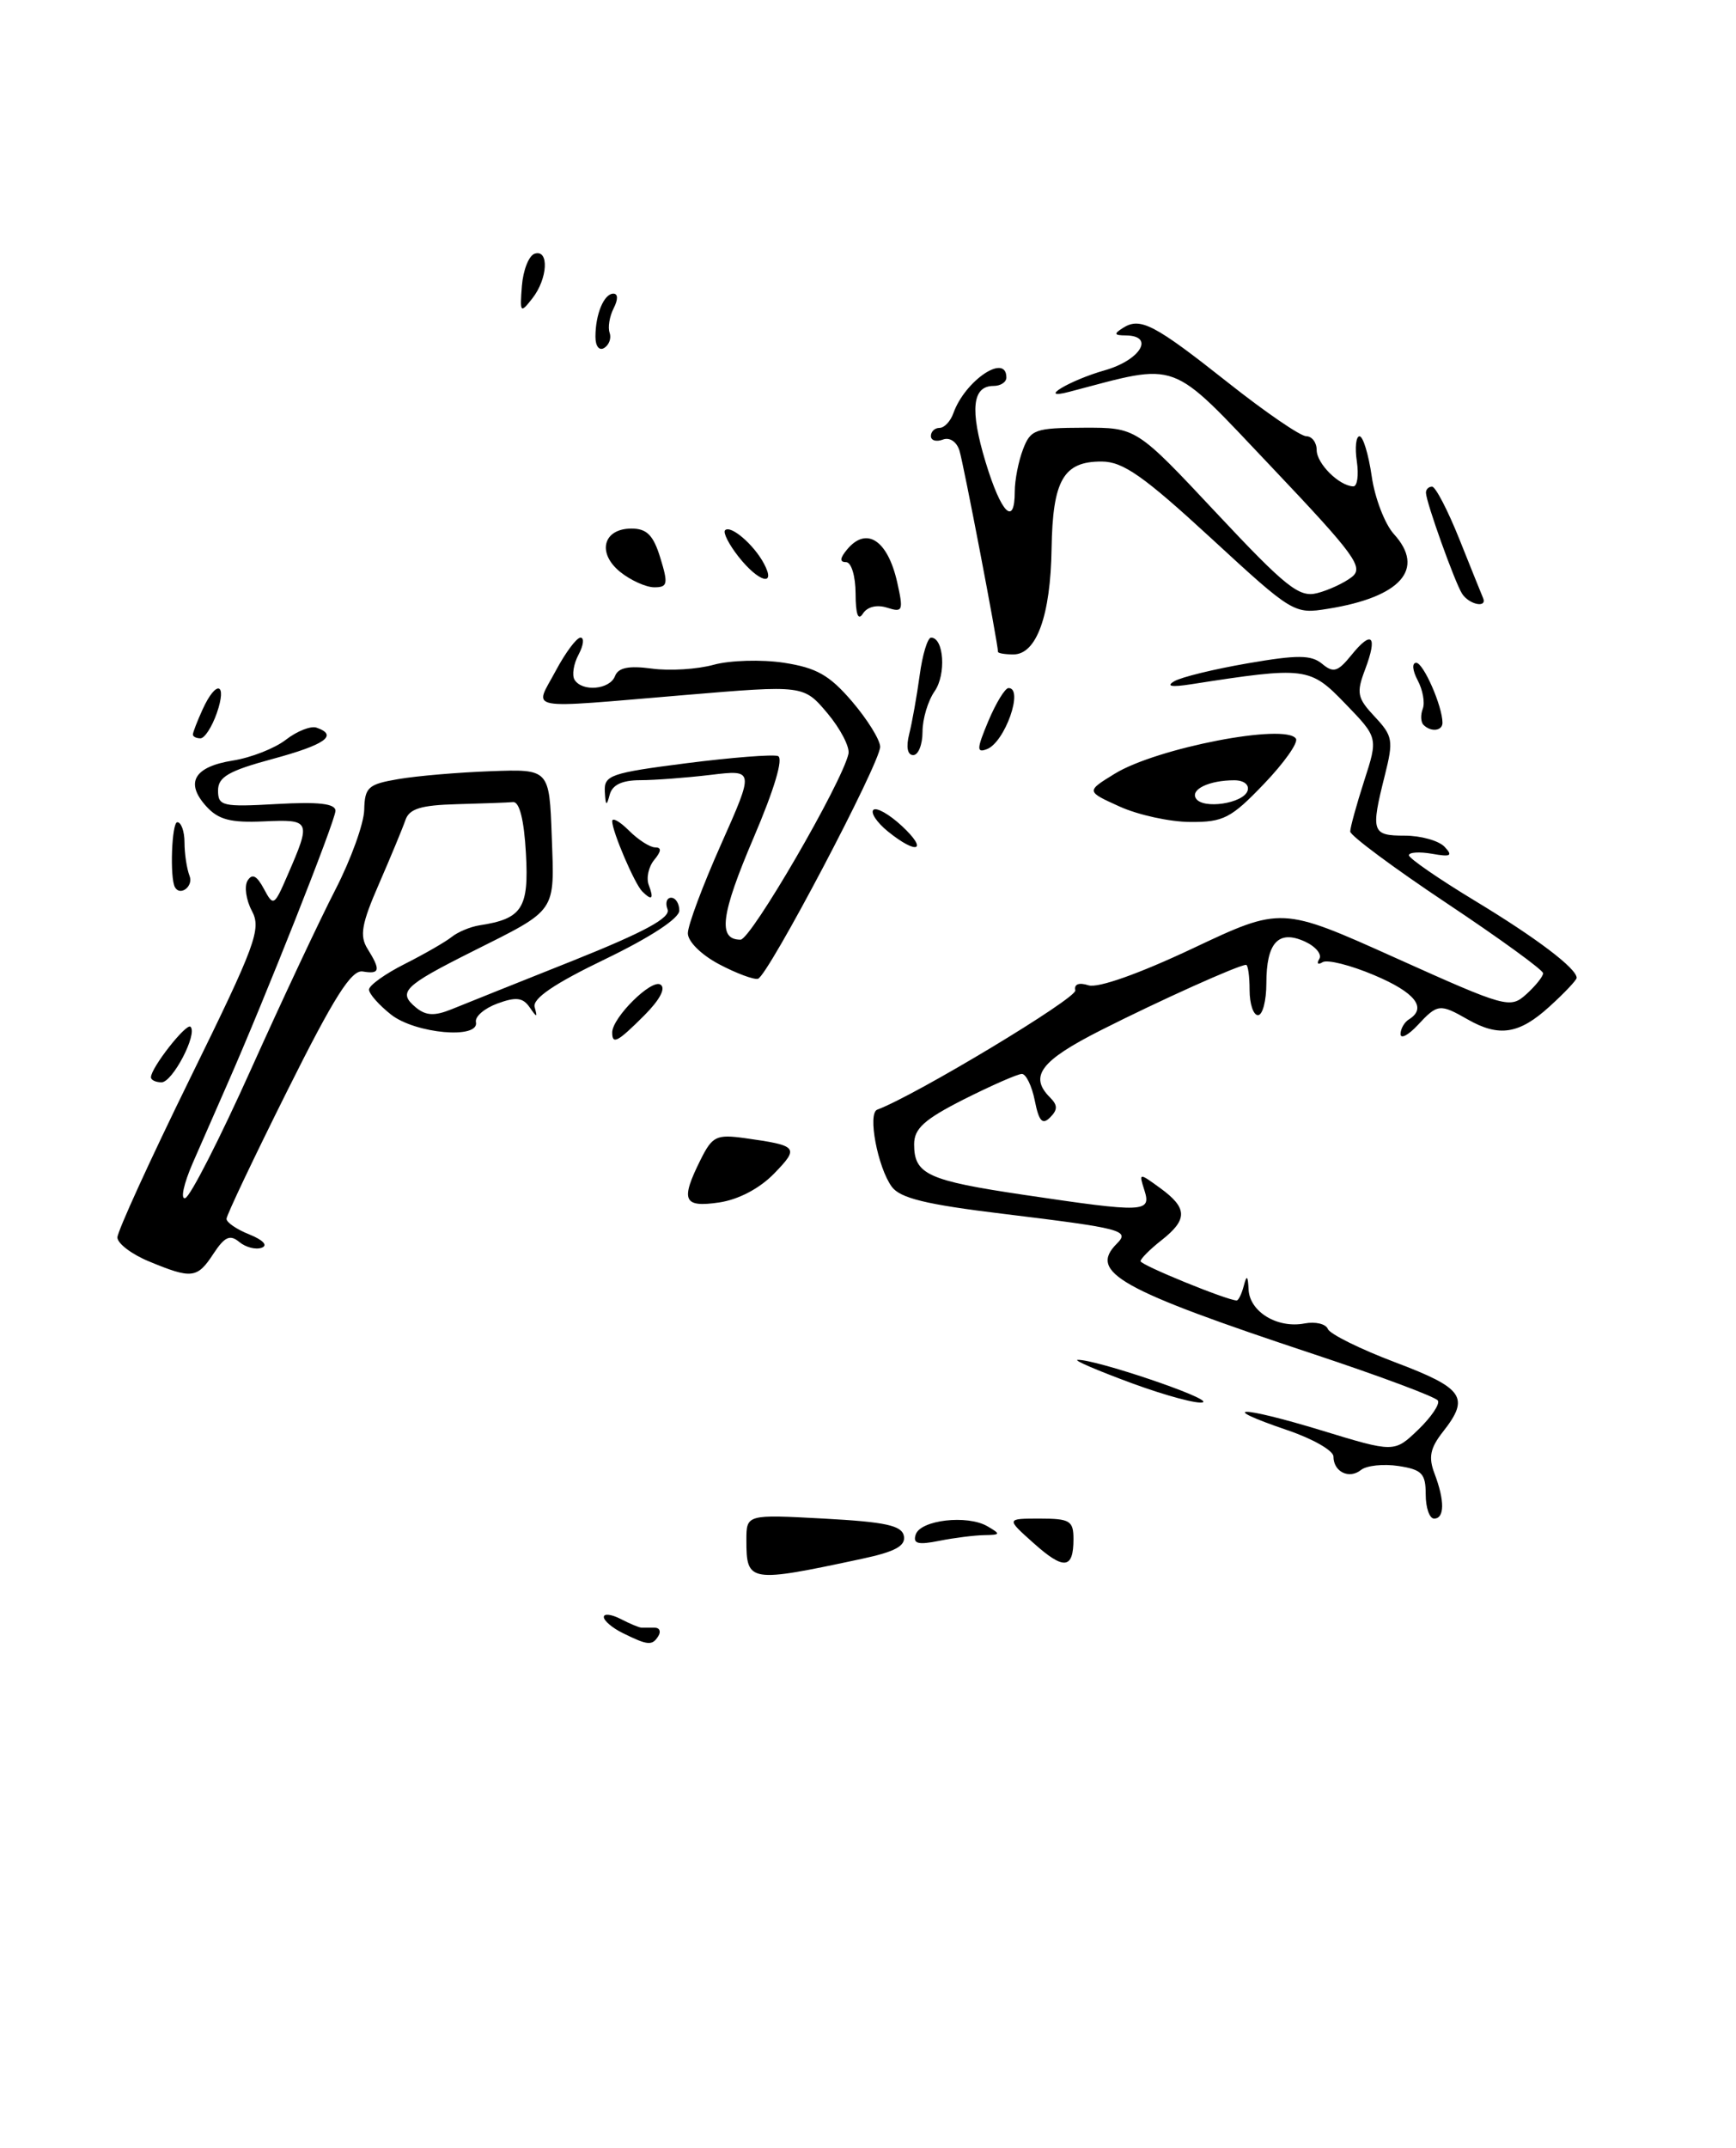 <?xml version="1.0" encoding="UTF-8" standalone="no"?>
<!DOCTYPE svg PUBLIC "-//W3C//DTD SVG 1.1//EN" "http://www.w3.org/Graphics/SVG/1.1/DTD/svg11.dtd" >
<svg xmlns="http://www.w3.org/2000/svg" xmlns:xlink="http://www.w3.org/1999/xlink" version="1.1" viewBox="0 0 207 256">
 <g >
 <path fill="currentColor"
d=" M 102.79 185.79 C 106.73 184.95 108.00 184.26 107.78 183.08 C 107.54 181.82 105.61 181.40 98.24 181.00 C 89.00 180.50 89.00 180.50 89.00 183.58 C 89.00 188.62 89.32 188.67 102.79 185.79 Z  M 128.00 183.44 C 128.00 181.26 127.58 181.00 123.98 181.00 C 119.97 181.00 119.97 181.00 123.23 183.91 C 126.86 187.16 128.00 187.04 128.00 183.44 Z  M 117.38 182.97 C 119.32 182.94 119.35 182.85 117.73 181.91 C 115.34 180.52 109.76 181.16 109.19 182.90 C 108.83 183.99 109.45 184.16 111.99 183.65 C 113.78 183.29 116.21 182.99 117.38 182.97 Z  M 92.31 139.87 C 95.34 136.75 95.16 136.54 88.79 135.65 C 85.42 135.19 84.94 135.42 83.54 138.22 C 81.11 143.09 81.48 143.95 85.75 143.32 C 88.06 142.98 90.58 141.65 92.31 139.87 Z  M 78.74 66.50 C 77.91 63.79 77.13 63.00 75.30 63.00 C 71.92 63.00 71.16 65.90 73.94 68.16 C 75.20 69.17 77.03 70.00 78.02 70.00 C 79.61 70.00 79.69 69.60 78.74 66.50 Z  M 74.25 194.64 C 73.01 194.03 72.00 193.17 72.00 192.73 C 72.00 192.29 72.90 192.40 74.00 192.96 C 75.10 193.53 76.22 194.00 76.50 194.00 C 76.78 194.00 77.48 194.00 78.06 194.00 C 78.64 194.00 78.84 194.45 78.50 195.00 C 77.77 196.17 77.26 196.13 74.25 194.64 Z  M 170.00 178.11 C 170.00 175.63 169.55 175.16 166.75 174.73 C 164.96 174.46 162.96 174.67 162.29 175.20 C 160.88 176.34 159.00 175.43 159.00 173.60 C 159.00 172.90 156.54 171.49 153.53 170.47 C 144.90 167.53 147.91 167.55 157.54 170.48 C 166.25 173.14 166.25 173.14 169.09 170.42 C 170.65 168.92 171.72 167.35 171.45 166.93 C 171.19 166.50 164.57 164.03 156.74 161.43 C 133.44 153.70 129.76 151.64 133.17 148.23 C 134.75 146.65 133.86 146.41 119.57 144.67 C 110.41 143.56 107.33 142.81 106.33 141.44 C 104.65 139.13 103.43 132.70 104.60 132.26 C 109.17 130.56 128.44 118.96 128.22 118.04 C 128.05 117.30 128.65 117.07 129.80 117.44 C 130.93 117.79 135.80 116.07 142.22 113.04 C 152.79 108.05 152.79 108.05 166.40 114.17 C 179.63 120.12 180.07 120.24 182.01 118.49 C 183.10 117.50 184.00 116.38 184.00 116.00 C 184.00 115.62 178.82 111.86 172.50 107.65 C 166.18 103.44 161.00 99.59 161.00 99.11 C 161.00 98.63 161.75 95.91 162.66 93.08 C 164.33 87.92 164.33 87.92 160.41 83.87 C 156.19 79.49 155.71 79.43 142.00 81.56 C 139.69 81.92 139.01 81.80 140.00 81.21 C 140.82 80.71 144.78 79.75 148.78 79.06 C 154.74 78.03 156.35 78.05 157.65 79.12 C 158.99 80.24 159.52 80.08 161.14 78.08 C 163.59 75.05 164.29 75.77 162.78 79.78 C 161.71 82.60 161.83 83.19 163.92 85.42 C 166.08 87.72 166.17 88.25 165.13 92.40 C 163.43 99.16 163.57 99.60 167.50 99.60 C 169.42 99.60 171.56 100.20 172.25 100.93 C 173.27 102.01 173.00 102.16 170.75 101.76 C 169.24 101.50 168.00 101.58 168.00 101.94 C 168.00 102.30 171.55 104.75 175.88 107.37 C 183.21 111.80 188.00 115.43 188.00 116.55 C 188.00 116.81 186.54 118.36 184.75 119.98 C 181.15 123.26 178.74 123.64 175.00 121.50 C 171.69 119.61 171.41 119.64 169.04 122.19 C 167.92 123.39 167.00 123.87 167.00 123.25 C 167.00 122.63 167.45 121.84 168.00 121.50 C 170.20 120.14 168.75 118.29 163.86 116.23 C 161.03 115.03 158.26 114.34 157.71 114.68 C 157.15 115.03 156.97 114.86 157.31 114.30 C 157.66 113.75 156.88 112.81 155.59 112.22 C 152.44 110.79 151.00 112.34 151.00 117.20 C 151.00 119.29 150.55 121.00 150.00 121.00 C 149.45 121.00 149.00 119.65 149.00 118.00 C 149.00 116.35 148.81 115.00 148.58 115.00 C 147.71 115.00 138.20 119.28 131.25 122.80 C 124.08 126.43 122.68 128.28 125.20 130.80 C 126.13 131.73 126.13 132.27 125.21 133.19 C 124.30 134.10 123.88 133.65 123.39 131.19 C 123.04 129.43 122.34 128.00 121.85 128.00 C 121.35 128.00 118.26 129.36 114.97 131.01 C 110.21 133.42 109.00 134.51 109.00 136.39 C 109.00 139.97 110.61 140.71 122.14 142.42 C 136.48 144.55 137.30 144.52 136.46 141.87 C 135.79 139.76 135.80 139.76 138.36 141.62 C 141.61 143.99 141.64 145.35 138.50 147.82 C 137.12 148.90 136.00 150.03 136.00 150.32 C 136.00 150.78 146.35 155.00 147.46 155.00 C 147.68 155.00 148.06 154.21 148.31 153.25 C 148.66 151.91 148.80 152.02 148.88 153.71 C 149.02 156.37 152.33 158.36 155.56 157.74 C 156.85 157.50 158.09 157.79 158.33 158.40 C 158.57 159.00 162.19 160.80 166.38 162.38 C 174.55 165.47 175.29 166.55 172.05 170.66 C 170.53 172.60 170.31 173.69 171.05 175.63 C 172.28 178.86 172.26 181.00 171.00 181.00 C 170.45 181.00 170.00 179.70 170.00 178.11 Z  M 135.00 164.88 C 130.88 163.36 127.95 162.11 128.50 162.08 C 130.56 161.99 144.37 166.65 143.45 167.13 C 142.93 167.40 139.12 166.39 135.00 164.88 Z  M 17.75 150.34 C 15.69 149.49 14.00 148.20 14.00 147.49 C 14.00 146.77 17.89 138.26 22.65 128.56 C 30.51 112.56 31.19 110.72 30.03 108.56 C 29.34 107.26 29.11 105.64 29.52 104.96 C 30.07 104.08 30.62 104.36 31.46 105.93 C 32.60 108.06 32.69 108.01 34.29 104.31 C 37.12 97.80 37.06 97.65 31.46 97.90 C 27.49 98.08 26.04 97.70 24.59 96.10 C 22.04 93.28 23.14 91.39 27.76 90.65 C 29.93 90.31 32.78 89.19 34.10 88.16 C 35.42 87.14 37.06 86.49 37.75 86.73 C 40.36 87.64 38.78 88.76 32.50 90.46 C 27.25 91.88 26.00 92.61 26.00 94.22 C 26.00 96.07 26.53 96.20 33.00 95.83 C 38.01 95.55 40.00 95.78 40.00 96.64 C 40.00 97.79 31.54 119.15 27.09 129.25 C 25.94 131.86 24.10 136.06 23.00 138.58 C 21.90 141.10 21.49 143.00 22.09 142.80 C 22.70 142.60 26.22 135.70 29.92 127.47 C 33.62 119.24 38.16 109.58 40.01 106.00 C 41.85 102.42 43.39 98.16 43.43 96.52 C 43.49 93.83 43.90 93.47 47.50 92.86 C 49.70 92.48 54.65 92.06 58.50 91.92 C 65.50 91.66 65.50 91.66 65.79 99.68 C 66.12 108.87 66.50 108.31 56.30 113.42 C 48.13 117.52 47.39 118.25 49.59 120.08 C 50.78 121.06 51.80 121.12 53.83 120.30 C 55.30 119.70 61.82 117.09 68.32 114.50 C 76.84 111.09 79.98 109.39 79.60 108.39 C 79.30 107.63 79.50 107.00 80.03 107.00 C 80.56 107.00 81.00 107.69 81.00 108.53 C 81.00 109.46 77.56 111.71 72.18 114.31 C 66.09 117.24 63.48 119.02 63.75 120.03 C 64.10 121.32 64.03 121.32 63.14 120.04 C 62.34 118.89 61.51 118.80 59.31 119.61 C 57.76 120.18 56.61 121.17 56.75 121.82 C 57.19 123.89 49.54 123.21 46.63 120.93 C 45.19 119.79 44.00 118.45 44.00 117.95 C 44.00 117.45 45.91 116.08 48.25 114.90 C 50.59 113.72 53.11 112.27 53.85 111.68 C 54.59 111.08 56.09 110.46 57.17 110.29 C 62.27 109.51 63.08 108.26 62.71 101.70 C 62.49 97.72 61.94 95.54 61.18 95.60 C 60.53 95.66 57.51 95.77 54.47 95.85 C 50.18 95.97 48.80 96.39 48.34 97.75 C 48.01 98.71 46.59 102.13 45.19 105.35 C 43.11 110.11 42.86 111.54 43.82 113.08 C 45.42 115.64 45.31 116.14 43.25 115.79 C 41.90 115.57 39.84 118.82 34.26 130.00 C 30.28 137.97 27.01 144.85 27.01 145.27 C 27.00 145.70 28.24 146.54 29.75 147.14 C 31.36 147.79 31.97 148.43 31.22 148.71 C 30.51 148.98 29.30 148.67 28.53 148.03 C 27.42 147.11 26.79 147.40 25.45 149.43 C 23.52 152.39 22.86 152.46 17.75 150.34 Z  M 18.00 128.40 C 18.00 127.27 22.22 121.89 22.72 122.38 C 23.58 123.25 20.57 129.00 19.26 129.00 C 18.57 129.00 18.00 128.73 18.00 128.40 Z  M 73.00 123.06 C 73.00 121.30 77.66 116.67 78.75 117.35 C 79.42 117.76 78.70 119.14 76.84 121.01 C 73.64 124.21 73.00 124.55 73.00 123.06 Z  M 85.75 114.93 C 83.61 113.80 82.01 112.21 82.02 111.23 C 82.02 110.28 83.81 105.50 85.99 100.61 C 89.94 91.73 89.94 91.73 84.72 92.36 C 81.85 92.70 78.07 92.99 76.32 92.99 C 74.14 93.00 73.00 93.55 72.69 94.75 C 72.33 96.13 72.21 96.05 72.12 94.36 C 72.01 92.40 72.78 92.13 81.83 90.97 C 87.24 90.28 92.15 89.90 92.76 90.11 C 93.44 90.35 92.34 94.05 89.86 99.85 C 85.95 109.01 85.56 112.00 88.30 112.00 C 89.54 112.00 100.39 93.33 101.17 89.85 C 101.35 89.05 100.22 86.87 98.67 85.02 C 95.83 81.65 95.83 81.65 81.67 82.84 C 62.17 84.47 63.70 84.76 66.24 80.00 C 67.41 77.80 68.75 76.00 69.22 76.00 C 69.69 76.00 69.58 76.91 68.99 78.02 C 68.39 79.13 68.18 80.48 68.51 81.02 C 69.42 82.49 72.71 82.20 73.33 80.59 C 73.72 79.57 74.96 79.32 77.73 79.69 C 79.85 79.98 83.17 79.77 85.11 79.23 C 87.05 78.70 90.80 78.59 93.45 78.99 C 97.36 79.59 98.90 80.46 101.60 83.61 C 103.43 85.75 104.93 88.17 104.95 89.00 C 104.98 90.89 91.58 116.32 90.38 116.66 C 89.90 116.79 87.81 116.02 85.75 114.93 Z  M 76.58 106.25 C 75.67 105.34 73.00 99.11 73.00 97.88 C 73.00 97.40 73.90 97.90 75.00 99.00 C 76.10 100.10 77.51 101.00 78.12 101.00 C 78.90 101.00 78.87 101.45 78.01 102.49 C 77.33 103.31 77.04 104.66 77.36 105.49 C 77.99 107.15 77.74 107.40 76.58 106.25 Z  M 20.86 105.75 C 20.23 104.63 20.48 98.00 21.14 98.00 C 21.61 98.00 22.00 99.09 22.00 100.42 C 22.00 101.75 22.27 103.55 22.61 104.42 C 23.08 105.64 21.48 106.86 20.86 105.75 Z  M 105.86 99.09 C 104.56 98.03 103.79 96.88 104.14 96.53 C 104.49 96.18 106.02 97.04 107.53 98.44 C 110.73 101.41 109.37 101.93 105.86 99.09 Z  M 133.50 96.13 C 129.50 94.32 129.50 94.32 132.92 92.22 C 137.93 89.14 153.36 86.16 154.53 88.05 C 154.82 88.52 153.10 90.95 150.70 93.45 C 146.80 97.52 145.88 98.00 141.92 97.97 C 139.49 97.96 135.70 97.13 133.50 96.13 Z  M 148.76 94.25 C 148.99 93.53 148.32 93.00 147.17 93.00 C 144.20 93.00 141.93 94.08 142.60 95.16 C 143.42 96.49 148.26 95.77 148.76 94.25 Z  M 108.41 87.50 C 108.76 86.12 109.32 82.97 109.66 80.50 C 109.99 78.02 110.61 76.00 111.02 76.00 C 112.55 76.00 112.84 80.38 111.45 82.38 C 110.65 83.52 110.00 85.69 110.00 87.22 C 110.00 88.75 109.50 90.00 108.89 90.00 C 108.21 90.00 108.02 89.04 108.41 87.50 Z  M 117.85 85.94 C 118.76 83.78 119.84 82.02 120.25 82.01 C 122.11 81.98 119.83 88.47 117.68 89.29 C 116.43 89.77 116.46 89.26 117.85 85.94 Z  M 23.00 87.55 C 23.00 87.30 23.52 85.95 24.16 84.55 C 25.78 80.99 27.12 81.35 25.85 85.00 C 25.27 86.65 24.40 88.00 23.90 88.00 C 23.41 88.00 23.00 87.80 23.00 87.55 Z  M 169.74 86.40 C 169.41 86.07 169.37 85.21 169.65 84.48 C 169.93 83.75 169.65 82.22 169.04 81.08 C 168.42 79.91 168.34 79.00 168.87 79.00 C 169.73 79.00 172.00 84.18 172.00 86.15 C 172.00 87.13 170.62 87.28 169.74 86.40 Z  M 119.00 77.69 C 119.00 76.70 114.88 55.20 114.40 53.69 C 114.06 52.63 113.22 52.08 112.41 52.40 C 111.63 52.69 111.00 52.50 111.00 51.97 C 111.00 51.44 111.46 51.00 112.03 51.00 C 112.60 51.00 113.34 50.21 113.68 49.25 C 115.07 45.35 120.00 42.03 120.00 45.00 C 120.00 45.55 119.31 46.00 118.47 46.00 C 115.93 46.00 115.63 48.83 117.52 55.07 C 119.38 61.20 121.00 62.83 121.00 58.57 C 121.00 57.23 121.44 54.98 121.98 53.57 C 122.88 51.19 123.42 51.00 129.23 50.98 C 135.50 50.96 135.50 50.96 145.04 61.14 C 153.33 69.98 154.91 71.24 157.04 70.70 C 158.39 70.36 160.25 69.50 161.17 68.79 C 162.66 67.64 161.63 66.22 151.57 55.61 C 139.27 42.65 140.79 43.21 127.50 46.70 C 123.53 47.74 127.51 45.33 131.75 44.13 C 135.98 42.92 137.74 40.02 134.25 39.98 C 132.84 39.97 132.77 39.80 133.91 39.08 C 135.97 37.77 137.63 38.64 146.50 45.66 C 150.90 49.14 155.06 51.99 155.75 51.99 C 156.44 52.00 157.00 52.74 157.00 53.64 C 157.00 55.25 159.67 57.91 161.36 57.97 C 161.84 57.99 162.03 56.65 161.79 55.00 C 161.54 53.35 161.69 52.00 162.11 52.00 C 162.53 52.00 163.18 54.14 163.56 56.75 C 163.93 59.36 165.13 62.47 166.21 63.66 C 170.00 67.82 167.03 71.17 158.34 72.56 C 154.30 73.21 154.16 73.13 144.38 64.12 C 136.35 56.73 133.91 55.02 131.37 55.01 C 126.80 54.99 125.52 57.23 125.39 65.40 C 125.27 73.36 123.60 78.00 120.84 78.00 C 119.83 78.00 119.00 77.86 119.00 77.69 Z  M 102.02 70.75 C 102.01 68.65 101.51 67.00 100.88 67.00 C 100.10 67.00 100.14 66.54 101.00 65.50 C 103.31 62.71 105.84 64.36 106.98 69.39 C 107.74 72.80 107.66 73.03 105.78 72.43 C 104.55 72.04 103.41 72.32 102.89 73.14 C 102.32 74.04 102.03 73.23 102.02 70.75 Z  M 174.33 70.75 C 173.46 69.37 170.08 59.94 170.03 58.75 C 170.01 58.34 170.34 58.00 170.76 58.00 C 171.17 58.00 172.63 60.81 174.01 64.25 C 175.38 67.68 176.65 70.83 176.83 71.25 C 177.40 72.52 175.17 72.08 174.33 70.75 Z  M 88.06 66.35 C 86.91 64.89 86.19 63.47 86.46 63.20 C 87.12 62.54 89.88 64.90 91.09 67.17 C 92.60 69.99 90.47 69.41 88.06 66.35 Z  M 71.00 40.14 C 71.00 37.44 72.02 35.00 73.14 35.00 C 73.70 35.00 73.71 35.69 73.17 36.75 C 72.68 37.71 72.46 39.02 72.69 39.66 C 72.92 40.30 72.63 41.11 72.05 41.47 C 71.45 41.84 71.00 41.27 71.00 40.14 Z  M 62.23 34.08 C 62.38 32.19 63.06 30.47 63.75 30.24 C 65.50 29.67 65.32 33.21 63.48 35.56 C 62.05 37.39 61.98 37.31 62.23 34.08 Z "/>
</g>
</svg>